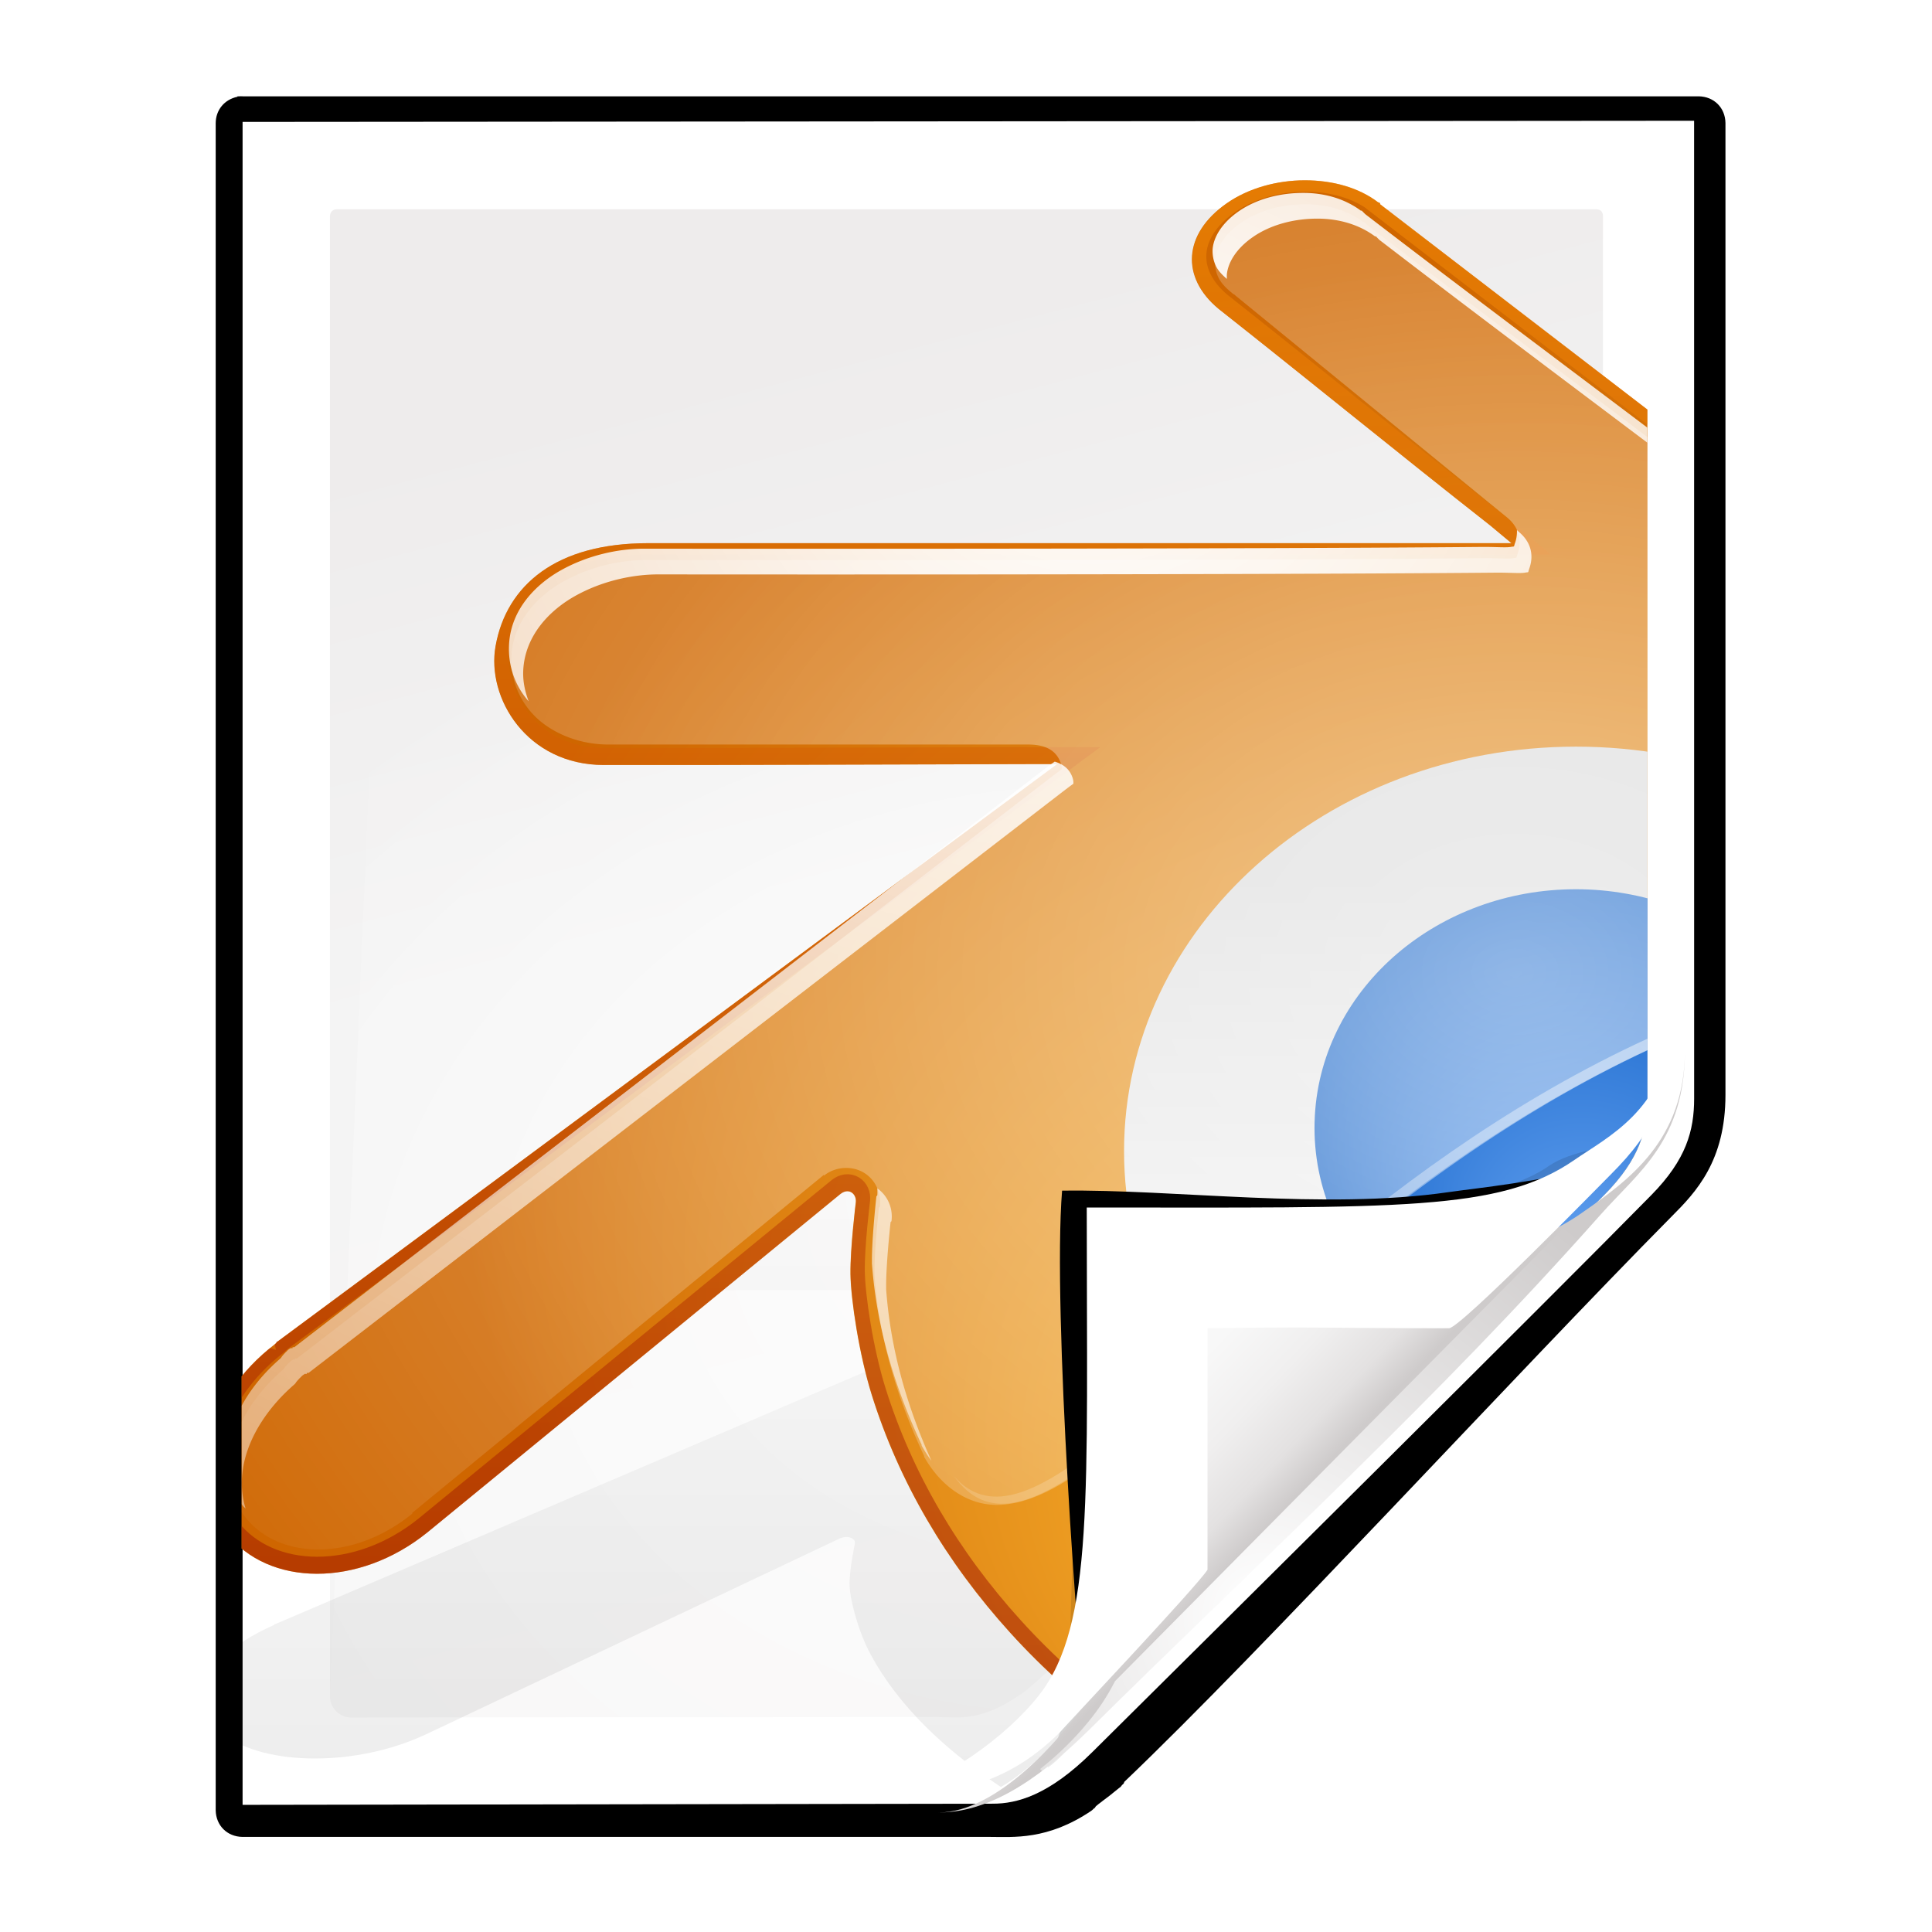 <?xml version="1.0" encoding="UTF-8" standalone="no"?>
<!-- Created with Inkscape (http://www.inkscape.org/) -->

<svg
   xmlns:dc="http://purl.org/dc/elements/1.1/"
   xmlns:cc="http://creativecommons.org/ns#"
   xmlns:rdf="http://www.w3.org/1999/02/22-rdf-syntax-ns#"
   xmlns:svg="http://www.w3.org/2000/svg"
   xmlns="http://www.w3.org/2000/svg"
   xmlns:xlink="http://www.w3.org/1999/xlink"
   xmlns:sodipodi="http://sodipodi.sourceforge.net/DTD/sodipodi-0.dtd"
   xmlns:inkscape="http://www.inkscape.org/namespaces/inkscape"
   width="128"
   height="128"
   id="svg2606"
   sodipodi:version="0.32"
   inkscape:version="0.48.0 r9654"
   version="1.0"
   sodipodi:docname="application-x-zerosize.svgz"
   inkscape:output_extension="org.inkscape.output.svgz.inkscape"
   inkscape:export-filename="/home/pinheiro/pics/oxygen-icons/scalable/mimetypes/small/16x16/application-x-blender.png"
   inkscape:export-xdpi="180"
   inkscape:export-ydpi="180">
  <defs
     id="defs2608">
    <linearGradient
       id="linearGradient6131">
      <stop
         id="stop6133"
         offset="0"
         style="stop-color:#fcfcfc;stop-opacity:1" />
      <stop
         style="stop-color:#f8f8f8;stop-opacity:1"
         offset="0.523"
         id="stop6135" />
      <stop
         id="stop6141"
         offset="0.775"
         style="stop-color:#f0efef;stop-opacity:1;" />
      <stop
         id="stop6139"
         offset="0.901"
         style="stop-color:#e3e1e1;stop-opacity:1;" />
      <stop
         id="stop6137"
         offset="1"
         style="stop-color:#cecbcb;stop-opacity:1" />
    </linearGradient>
    <linearGradient
       inkscape:collect="always"
       xlink:href="#linearGradient6131"
       id="linearGradient3893"
       gradientUnits="userSpaceOnUse"
       gradientTransform="matrix(1.012,0,0,1.012,-0.896,-0.987)"
       x1="86.738"
       y1="93.621"
       x2="95.46"
       y2="102.344" />
    <radialGradient
       inkscape:collect="always"
       xlink:href="#linearGradient3913-5"
       id="radialGradient3919-5"
       cx="90.75"
       cy="110.253"
       fx="90.75"
       fy="110.253"
       r="18.75"
       gradientTransform="matrix(1.307,0,0,1.307,-27.836,-33.818)"
       gradientUnits="userSpaceOnUse" />
    <linearGradient
       inkscape:collect="always"
       id="linearGradient3913-5">
      <stop
         style="stop-color:#ffffff;stop-opacity:1;"
         offset="0"
         id="stop3915-4" />
      <stop
         style="stop-color:#ffffff;stop-opacity:0;"
         offset="1"
         id="stop3917-7" />
    </linearGradient>
    <clipPath
       clipPathUnits="userSpaceOnUse"
       id="clipPath3889-6">
      <path
         sodipodi:nodetypes="cscscssc"
         inkscape:connector-curvature="0"
         id="path3891-5"
         d="m 112,82.503 c 0,4.465 -2.797,6.41 -5.28,8.094 -5.109,3.465 -14.939,3.325 -20.72,3.406 -0.081,5.781 0.166,15.505 -3.299,20.613 -1.684,2.482 -5.291,5.387 -8.201,5.387 2.318,0 4.743,-1.335 7.584,-4.085 9.142,-8.849 17.367,-16.135 25.673,-25.298 C 109.676,88.504 112,86.979 112,82.503 z"
         style="fill:url(#linearGradient3893);fill-opacity:1;stroke:none" />
    </clipPath>
    <filter
       color-interpolation-filters="sRGB"
       inkscape:collect="always"
       id="filter3909-6">
      <feGaussianBlur
         inkscape:collect="always"
         stdDeviation="0.43"
         id="feGaussianBlur3911-9" />
    </filter>
    <linearGradient
       inkscape:collect="always"
       xlink:href="#linearGradient3897-7"
       id="linearGradient3895-3"
       gradientUnits="userSpaceOnUse"
       gradientTransform="matrix(1.334,0,0,1.364,-37.239,-42.998)"
       x1="82.157"
       y1="90.382"
       x2="94.221"
       y2="102.184" />
    <linearGradient
       id="linearGradient3897-7">
      <stop
         style="stop-color:#fcfcfc;stop-opacity:1"
         offset="0"
         id="stop3899-4" />
      <stop
         id="stop3901-5"
         offset="0.523"
         style="stop-color:#f8f8f8;stop-opacity:1" />
      <stop
         style="stop-color:#f0efef;stop-opacity:1;"
         offset="0.723"
         id="stop3903-2" />
      <stop
         style="stop-color:#e3e1e1;stop-opacity:1;"
         offset="0.89"
         id="stop3905-5" />
      <stop
         style="stop-color:#cecbcb;stop-opacity:1"
         offset="1"
         id="stop3907-4" />
    </linearGradient>
    <clipPath
       clipPathUnits="userSpaceOnUse"
       id="clipPath6093-7">
      <path
         inkscape:connector-curvature="0"
         sodipodi:nodetypes="cccssccc"
         id="path6095-4"
         d="m 17,8 0.783,110 57.5,0 c 1.675,0 3.119,0.181 4.9,-1.6 8.798,-8.798 21.481,-23.383 28.74,-30.707 2.441,-2.463 2.801,-4.471 2.801,-6.724 L 110,8 z"
         style="fill:#ffffff;fill-opacity:1" />
    </clipPath>
    <radialGradient
       inkscape:collect="always"
       xlink:href="#linearGradient5982-7"
       id="radialGradient5988-0"
       cx="68.139"
       cy="89.42"
       fx="67.932"
       fy="72.691"
       r="47.5"
       gradientTransform="matrix(1.586,-0.079,0.065,1.295,-41.872,-14.425)"
       gradientUnits="userSpaceOnUse" />
    <linearGradient
       inkscape:collect="always"
       id="linearGradient5982-7">
      <stop
         style="stop-color:#ffffff;stop-opacity:1;"
         offset="0"
         id="stop5984-8" />
      <stop
         style="stop-color:#ffffff;stop-opacity:0;"
         offset="1"
         id="stop5986-6" />
    </linearGradient>
    <filter
       color-interpolation-filters="sRGB"
       inkscape:collect="always"
       id="filter6171-8"
       x="-0.479"
       width="1.957"
       y="-0.513"
       height="2.026">
      <feGaussianBlur
         inkscape:collect="always"
         stdDeviation="10.141"
         id="feGaussianBlur6173-8" />
    </filter>
    <linearGradient
       inkscape:collect="always"
       xlink:href="#linearGradient4518-3"
       id="linearGradient4524-4"
       x1="47.236"
       y1="22.15"
       x2="72"
       y2="116.401"
       gradientUnits="userSpaceOnUse"
       gradientTransform="matrix(0.942,0,0,0.941,3.516,3.146)" />
    <linearGradient
       id="linearGradient4518-3">
      <stop
         style="stop-color:#eeecec;stop-opacity:1"
         offset="0"
         id="stop4520-1" />
      <stop
         id="stop5969-4"
         offset="0.4"
         style="stop-color:#f4f4f4;stop-opacity:1" />
      <stop
         style="stop-color:#f6f5f5;stop-opacity:1"
         offset="1"
         id="stop4522-9" />
    </linearGradient>
    <filter
       inkscape:collect="always"
       id="filter4123">
      <feGaussianBlur
         inkscape:collect="always"
         stdDeviation="2.028"
         id="feGaussianBlur4125" />
    </filter>
    <filter
       inkscape:collect="always"
       id="filter3822">
      <feGaussianBlur
         inkscape:collect="always"
         stdDeviation="2.715"
         id="feGaussianBlur3824" />
    </filter>
    <filter
       inkscape:collect="always"
       id="filter3827"
       x="-0.085"
       width="1.169"
       y="-0.105"
       height="1.21">
      <feGaussianBlur
         inkscape:collect="always"
         stdDeviation="2.173"
         id="feGaussianBlur3829" />
    </filter>
    <radialGradient
       inkscape:collect="always"
       xlink:href="#linearGradient3564"
       id="radialGradient3163"
       gradientUnits="userSpaceOnUse"
       gradientTransform="matrix(4.994,0,0,3.844,75.283,-3.35)"
       cx="22.361"
       cy="12.911"
       fx="22.361"
       fy="12.911"
       r="20.279" />
    <filter
       id="filter4168"
       inkscape:collect="always"
       color-interpolation-filters="sRGB">
      <feGaussianBlur
         id="feGaussianBlur4170"
         stdDeviation="0.476"
         inkscape:collect="always" />
    </filter>
    <radialGradient
       r="20.279"
       fy="12.911"
       fx="22.361"
       cy="12.911"
       cx="22.361"
       gradientTransform="matrix(4.994,0,0,3.844,75.283,-3.35)"
       gradientUnits="userSpaceOnUse"
       id="radialGradient4199"
       xlink:href="#linearGradient3564"
       inkscape:collect="always" />
    <radialGradient
       r="20.279"
       fy="21.499"
       fx="31.967"
       cy="21.499"
       cx="31.967"
       gradientTransform="matrix(2.761,0,0,2.125,125.482,19.919)"
       gradientUnits="userSpaceOnUse"
       id="radialGradient4197"
       xlink:href="#linearGradient3564"
       inkscape:collect="always" />
    <linearGradient
       id="linearGradient3564"
       inkscape:collect="always">
      <stop
         id="stop3566"
         offset="0"
         style="stop-color:white;stop-opacity:1;" />
      <stop
         id="stop3568"
         offset="1"
         style="stop-color:white;stop-opacity:0;" />
    </linearGradient>
    <radialGradient
       r="20.279"
       fy="21.727"
       fx="27.739"
       cy="21.727"
       cx="27.739"
       gradientTransform="matrix(2.761,0,0,2.125,187.794,19.235)"
       gradientUnits="userSpaceOnUse"
       id="radialGradient4195"
       xlink:href="#linearGradient3564"
       inkscape:collect="always" />
    <linearGradient
       id="linearGradient3950">
      <stop
         id="stop3952"
         offset="0"
         style="stop-color:#67a4f2;stop-opacity:1;" />
      <stop
         id="stop3954"
         offset="1"
         style="stop-color:#1161c7;stop-opacity:1;" />
    </linearGradient>
    <radialGradient
       r="9.207"
       fy="76.969"
       fx="-59.847"
       cy="70.768"
       cx="-60.201"
       gradientTransform="matrix(1,0,0,0.912,264.222,6.309)"
       gradientUnits="userSpaceOnUse"
       id="radialGradient4193"
       xlink:href="#linearGradient3950"
       inkscape:collect="always" />
    <linearGradient
       id="linearGradient39155">
      <stop
         id="stop39157"
         offset="0"
         style="stop-color:white;stop-opacity:1;" />
      <stop
         id="stop39159"
         offset="1"
         style="stop-color:#dadada;stop-opacity:1;" />
    </linearGradient>
    <linearGradient
       y2="18.922"
       x2="34.653"
       y1="34.578"
       x1="34.653"
       gradientUnits="userSpaceOnUse"
       id="linearGradient4191"
       xlink:href="#linearGradient39155"
       inkscape:collect="always" />
    <filter
       id="filter4137"
       inkscape:collect="always"
       color-interpolation-filters="sRGB">
      <feGaussianBlur
         id="feGaussianBlur4139"
         stdDeviation="0.548"
         inkscape:collect="always" />
    </filter>
    <clipPath
       id="clipPath4127"
       clipPathUnits="userSpaceOnUse">
      <path
         sodipodi:nodetypes="ccsccccssscccccccsccccccccccccccccccccc"
         inkscape:connector-curvature="0"
         id="path4129"
         d="m 344.827,37.5 c -0.977,0.001 -1.982,0.274 -2.75,0.812 -0.783,0.547 -1.173,1.202 -1.219,1.844 -0.046,0.642 0.253,1.31 0.938,1.875 3.189,2.517 6.365,5.115 9.562,7.625 l 0.75,0.625 -0.969,0 -29.438,0 c -1.618,0 -2.86,0.364 -3.75,1 -0.89,0.636 -1.432,1.541 -1.625,2.625 -0.327,1.832 1.107,4.188 3.812,4.188 4.954,0.006 9.963,-0.021 14.938,-0.031 l 1.031,0 -0.844,0.625 -26.625,19.719 -0.031,0 c 0.014,-0.006 0.028,0.025 -0.062,0.094 -1.197,0.918 -2.011,2.13 -2.312,3.344 -0.301,1.213 -0.095,2.39 0.625,3.312 1.466,1.878 4.634,1.929 7.062,-0.031 l 14.531,-11.906 c 0.309,-0.263 0.598,-0.02 0.562,0.281 0,0 -0.201,1.619 -0.188,2.531 0.015,0.903 0.302,2.814 0.75,4.25 0.96,3.06 2.605,5.871 4.875,8.375 2.327,2.568 5.188,4.626 8.5,6.094 3.487,1.543 7.27,2.35 11.188,2.344 3.918,-0.008 7.703,-0.821 11.188,-2.375 3.311,-1.482 6.142,-3.549 8.469,-6.125 2.265,-2.514 3.915,-5.345 4.875,-8.406 0.485,-1.546 0.749,-3.138 0.875,-4.719 0.121,-1.554 0.095,-3.077 -0.125,-4.625 -0.429,-3.029 -1.48,-5.873 -3.094,-8.469 -1.48,-2.382 -3.391,-4.461 -5.656,-6.219 l -23.188,-17.812 0,-0.031 c -0.09,-0.075 -0.108,-0.084 -0.031,-0.031 l -0.031,0 C 346.735,37.756 345.808,37.499 344.827,37.5 z"
         style="fill:url(#radialGradient4131);fill-opacity:1;fill-rule:evenodd;stroke:none" />
    </clipPath>
    <linearGradient
       id="linearGradient4141"
       inkscape:collect="always">
      <stop
         id="stop4143"
         offset="0"
         style="stop-color:#910000;stop-opacity:1;" />
      <stop
         id="stop4145"
         offset="1"
         style="stop-color:#ff9506;stop-opacity:1" />
    </linearGradient>
    <linearGradient
       y2="37.704"
       x2="349.724"
       y1="90.922"
       x1="349.724"
       gradientUnits="userSpaceOnUse"
       id="linearGradient4189"
       xlink:href="#linearGradient4141"
       inkscape:collect="always" />
    <linearGradient
       id="linearGradient3942">
      <stop
         id="stop3944"
         offset="0"
         style="stop-color:#ffbf38;stop-opacity:1;" />
      <stop
         id="stop3946"
         offset="1"
         style="stop-color:#cf6600;stop-opacity:1;" />
    </linearGradient>
    <radialGradient
       r="37.097"
       fy="96.034"
       fx="186.982"
       cy="72.302"
       cx="189.034"
       gradientTransform="matrix(1.039,0,0,0.844,6.787,10.311)"
       gradientUnits="userSpaceOnUse"
       id="radialGradient4187"
       xlink:href="#linearGradient3942"
       inkscape:collect="always" />
    <filter
       height="1.31"
       y="-0.155"
       width="1.145"
       x="-0.073"
       id="filter4275"
       inkscape:collect="always"
       color-interpolation-filters="sRGB">
      <feGaussianBlur
         id="feGaussianBlur4277"
         stdDeviation="2.226"
         inkscape:collect="always" />
    </filter>
    <linearGradient
       id="linearGradient4071"
       inkscape:collect="always">
      <stop
         id="stop4073"
         offset="0"
         style="stop-color:#000000;stop-opacity:1;" />
      <stop
         id="stop4075"
         offset="1"
         style="stop-color:#000000;stop-opacity:0;" />
    </linearGradient>
    <linearGradient
       y2="67.529"
       x2="279.661"
       y1="122.827"
       x1="279.661"
       gradientTransform="translate(-62.5,2)"
       gradientUnits="userSpaceOnUse"
       id="linearGradient4185"
       xlink:href="#linearGradient4071"
       inkscape:collect="always" />
    <filter
       id="filter4084"
       inkscape:collect="always">
      <feGaussianBlur
         id="feGaussianBlur4086"
         stdDeviation="1.46"
         inkscape:collect="always" />
    </filter>
    <filter
       height="1.408"
       y="-0.204"
       width="1.329"
       x="-0.165"
       id="filter4087"
       inkscape:collect="always">
      <feGaussianBlur
         id="feGaussianBlur4089"
         stdDeviation="4.223"
         inkscape:collect="always" />
    </filter>
    <filter
       id="filter4123-2"
       inkscape:collect="always">
      <feGaussianBlur
         id="feGaussianBlur4125-6"
         stdDeviation="2.028"
         inkscape:collect="always" />
    </filter>
    <linearGradient
       id="linearGradient4518-3-0">
      <stop
         id="stop4520-1-6"
         offset="0"
         style="stop-color:#eeecec;stop-opacity:1" />
      <stop
         style="stop-color:#f4f4f4;stop-opacity:1"
         offset="0.4"
         id="stop5969-4-8" />
      <stop
         id="stop4522-9-9"
         offset="1"
         style="stop-color:#f6f5f5;stop-opacity:1" />
    </linearGradient>
    <linearGradient
       gradientTransform="matrix(1.014,0,0,1.013,-1.513,-1.307)"
       gradientUnits="userSpaceOnUse"
       y2="116.401"
       x2="72"
       y1="0"
       x1="72"
       id="linearGradient4524-4-2"
       xlink:href="#linearGradient4518-3-0"
       inkscape:collect="always" />
    <filter
       height="2.026"
       y="-0.513"
       width="1.957"
       x="-0.479"
       id="filter6171-8-4"
       inkscape:collect="always"
       color-interpolation-filters="sRGB">
      <feGaussianBlur
         id="feGaussianBlur6173-8-9"
         stdDeviation="10.141"
         inkscape:collect="always" />
    </filter>
    <linearGradient
       id="linearGradient5982-7-4"
       inkscape:collect="always">
      <stop
         id="stop5984-8-3"
         offset="0"
         style="stop-color:#ffffff;stop-opacity:1;" />
      <stop
         id="stop5986-6-1"
         offset="1"
         style="stop-color:#ffffff;stop-opacity:0;" />
    </linearGradient>
    <radialGradient
       gradientUnits="userSpaceOnUse"
       gradientTransform="matrix(1.707,-0.085,0.07,1.394,-50.362,-20.218)"
       r="47.5"
       fy="47.275"
       fx="63.793"
       cy="64.004"
       cx="64"
       id="radialGradient5988-0-8"
       xlink:href="#linearGradient5982-7-4"
       inkscape:collect="always" />
    <clipPath
       id="clipPath6093-7-6"
       clipPathUnits="userSpaceOnUse">
      <path
         style="fill:#ffffff;fill-opacity:1"
         d="m 17,8 0.783,110 57.5,0 c 1.675,0 3.119,0.181 4.9,-1.6 C 88.981,107.602 99.94,96.548 107.199,89.224 109.64,86.761 110,84.753 110,82.5 L 110,8 z"
         id="path6095-4-8"
         sodipodi:nodetypes="cccssccc"
         inkscape:connector-curvature="0" />
    </clipPath>
    <linearGradient
       id="linearGradient3897-7-4">
      <stop
         id="stop3899-4-4"
         offset="0"
         style="stop-color:#fcfcfc;stop-opacity:1" />
      <stop
         style="stop-color:#f8f8f8;stop-opacity:1"
         offset="0.523"
         id="stop3901-5-3" />
      <stop
         id="stop3903-2-0"
         offset="0.723"
         style="stop-color:#f0efef;stop-opacity:1;" />
      <stop
         id="stop3905-5-7"
         offset="0.89"
         style="stop-color:#e3e1e1;stop-opacity:1;" />
      <stop
         id="stop3907-4-8"
         offset="1"
         style="stop-color:#cecbcb;stop-opacity:1" />
    </linearGradient>
    <linearGradient
       y2="102.184"
       x2="94.221"
       y1="90.382"
       x1="82.157"
       gradientTransform="matrix(1.373,0,0,1.404,-41.379,-43.423)"
       gradientUnits="userSpaceOnUse"
       id="linearGradient3895-3-7"
       xlink:href="#linearGradient3897-7-4"
       inkscape:collect="always" />
    <filter
       id="filter3909-6-5"
       inkscape:collect="always"
       color-interpolation-filters="sRGB">
      <feGaussianBlur
         id="feGaussianBlur3911-9-4"
         stdDeviation="0.43"
         inkscape:collect="always" />
    </filter>
    <clipPath
       id="clipPath3889-6-5"
       clipPathUnits="userSpaceOnUse">
      <path
         style="fill:url(#linearGradient3893-6);fill-opacity:1;stroke:none"
         d="m 112,82.503 c 0,4.465 -2.797,6.41 -5.28,8.094 -5.109,3.465 -14.939,3.325 -20.72,3.406 -0.081,5.781 0.166,15.505 -3.299,20.613 -1.684,2.482 -5.291,5.387 -8.201,5.387 2.318,0 4.743,-1.335 7.584,-4.085 9.142,-8.849 17.367,-16.135 25.673,-25.298 C 109.676,88.504 112,86.979 112,82.503 z"
         id="path3891-5-2"
         inkscape:connector-curvature="0"
         sodipodi:nodetypes="cscscssc" />
    </clipPath>
    <linearGradient
       id="linearGradient3913-5-3"
       inkscape:collect="always">
      <stop
         id="stop3915-4-7"
         offset="0"
         style="stop-color:#ffffff;stop-opacity:1;" />
      <stop
         id="stop3917-7-4"
         offset="1"
         style="stop-color:#ffffff;stop-opacity:0;" />
    </linearGradient>
    <radialGradient
       gradientUnits="userSpaceOnUse"
       gradientTransform="matrix(1.307,0,0,1.307,-27.836,-33.818)"
       r="18.75"
       fy="110.253"
       fx="90.75"
       cy="110.253"
       cx="90.75"
       id="radialGradient3919-5-9"
       xlink:href="#linearGradient3913-5-3"
       inkscape:collect="always" />
    <linearGradient
       y2="102.344"
       x2="95.46"
       y1="93.621"
       x1="86.738"
       gradientTransform="matrix(1.012,0,0,1.012,-0.896,-0.987)"
       gradientUnits="userSpaceOnUse"
       id="linearGradient3893-6"
       xlink:href="#linearGradient6131-5"
       inkscape:collect="always" />
    <linearGradient
       id="linearGradient6131-5">
      <stop
         style="stop-color:#fcfcfc;stop-opacity:1"
         offset="0"
         id="stop6133-5" />
      <stop
         id="stop6135-4"
         offset="0.523"
         style="stop-color:#f8f8f8;stop-opacity:1" />
      <stop
         style="stop-color:#f0efef;stop-opacity:1;"
         offset="0.775"
         id="stop6141-7" />
      <stop
         style="stop-color:#e3e1e1;stop-opacity:1;"
         offset="0.901"
         id="stop6139-6" />
      <stop
         style="stop-color:#cecbcb;stop-opacity:1"
         offset="1"
         id="stop6137-5" />
    </linearGradient>
    <linearGradient
       inkscape:collect="always"
       xlink:href="#linearGradient3897-7-4"
       id="linearGradient3246"
       gradientUnits="userSpaceOnUse"
       gradientTransform="matrix(1.373,0,0,1.404,-432.933,2.142)"
       x1="82.157"
       y1="90.382"
       x2="94.221"
       y2="102.184" />
    <radialGradient
       inkscape:collect="always"
       xlink:href="#linearGradient5982-7-4"
       id="radialGradient3262"
       gradientUnits="userSpaceOnUse"
       gradientTransform="matrix(1.707,-0.085,0.07,1.394,-441.917,25.347)"
       cx="64"
       cy="64.004"
       fx="63.793"
       fy="47.275"
       r="47.5" />
    <linearGradient
       inkscape:collect="always"
       xlink:href="#linearGradient4518-3-0"
       id="linearGradient3265"
       gradientUnits="userSpaceOnUse"
       gradientTransform="matrix(1.014,0,0,1.013,-393.068,44.258)"
       x1="72"
       y1="0"
       x2="72"
       y2="116.401" />
    <linearGradient
       inkscape:collect="always"
       xlink:href="#linearGradient4071"
       id="linearGradient3270"
       gradientUnits="userSpaceOnUse"
       gradientTransform="translate(-62.5,2)"
       x1="279.661"
       y1="122.827"
       x2="279.661"
       y2="67.529" />
    <radialGradient
       inkscape:collect="always"
       xlink:href="#linearGradient3942"
       id="radialGradient3272"
       gradientUnits="userSpaceOnUse"
       gradientTransform="matrix(1.039,0,0,0.844,6.787,10.311)"
       cx="189.034"
       cy="72.302"
       fx="186.982"
       fy="96.034"
       r="37.097" />
    <linearGradient
       inkscape:collect="always"
       xlink:href="#linearGradient4141"
       id="linearGradient3274"
       gradientUnits="userSpaceOnUse"
       x1="349.724"
       y1="90.922"
       x2="349.724"
       y2="37.704" />
    <linearGradient
       inkscape:collect="always"
       xlink:href="#linearGradient39155"
       id="linearGradient3276"
       gradientUnits="userSpaceOnUse"
       x1="34.653"
       y1="34.578"
       x2="34.653"
       y2="18.922" />
    <radialGradient
       inkscape:collect="always"
       xlink:href="#linearGradient3950"
       id="radialGradient3278"
       gradientUnits="userSpaceOnUse"
       gradientTransform="matrix(1,0,0,0.912,264.222,6.309)"
       cx="-60.201"
       cy="70.768"
       fx="-59.847"
       fy="76.969"
       r="9.207" />
    <radialGradient
       inkscape:collect="always"
       xlink:href="#linearGradient3564"
       id="radialGradient3280"
       gradientUnits="userSpaceOnUse"
       gradientTransform="matrix(2.761,0,0,2.125,187.794,19.235)"
       cx="27.739"
       cy="21.727"
       fx="27.739"
       fy="21.727"
       r="20.279" />
    <radialGradient
       inkscape:collect="always"
       xlink:href="#linearGradient3564"
       id="radialGradient3282"
       gradientUnits="userSpaceOnUse"
       gradientTransform="matrix(2.761,0,0,2.125,125.482,19.919)"
       cx="31.967"
       cy="21.499"
       fx="31.967"
       fy="21.499"
       r="20.279" />
    <radialGradient
       inkscape:collect="always"
       xlink:href="#linearGradient3564"
       id="radialGradient3284"
       gradientUnits="userSpaceOnUse"
       gradientTransform="matrix(4.994,0,0,3.844,75.283,-3.35)"
       cx="22.361"
       cy="12.911"
       fx="22.361"
       fy="12.911"
       r="20.279" />
    <clipPath
       clipPathUnits="userSpaceOnUse"
       id="clipPath3288">
      <path
         inkscape:connector-curvature="0"
         sodipodi:nodetypes="cccssccc"
         id="path3290"
         d="m 157.022,35.435 0,59.262 24.825,-0.041 c 0.839,0 1.959,-0.285 3.504,-1.818 4.44,-4.407 16.055,-15.92 19.688,-19.619 1.222,-1.244 1.502,-2.258 1.502,-3.396 l -0.002,-34.429 z"
         style="fill:#ffffff;fill-opacity:1" />
    </clipPath>
  </defs>
  <sodipodi:namedview
     id="base"
     pagecolor="#ffffff"
     bordercolor="#666666"
     borderopacity="1.0"
     inkscape:pageopacity="0.0"
     inkscape:pageshadow="2"
     inkscape:zoom="1.4142136"
     inkscape:cx="-87.871407"
     inkscape:cy="53.168704"
     inkscape:document-units="px"
     inkscape:current-layer="layer1"
     width="128px"
     height="128px"
     showgrid="true"
     inkscape:grid-points="true"
     showguides="true"
     inkscape:guide-bbox="true"
     inkscape:window-width="1224"
     inkscape:window-height="757"
     inkscape:window-x="201"
     inkscape:window-y="270"
     inkscape:snap-global="true"
     inkscape:window-maximized="0"
     inkscape:snap-page="true">
    <inkscape:grid
       id="GridFromPre046Settings"
       type="xygrid"
       originx="0px"
       originy="0px"
       spacingx="8px"
       spacingy="8px"
       color="#0000ff"
       empcolor="#0000ff"
       opacity="0.2"
       empopacity="0.4"
       empspacing="2"
       visible="true"
       enabled="true"
       snapvisiblegridlinesonly="true" />
    <sodipodi:guide
       orientation="1,0"
       position="-68,29.326"
       id="guide4564" />
    <sodipodi:guide
       orientation="1,0"
       position="-121.622,135.057"
       id="guide3859" />
    <sodipodi:guide
       orientation="0,1"
       position="38.582,-74.688"
       id="guide4360" />
  </sodipodi:namedview>
  <g
     inkscape:label="Livello 1"
     inkscape:groupmode="layer"
     id="layer1">
    <rect
       style="fill:#000000;fill-opacity:0.004;stroke:none;opacity:0.01"
       id="rect3854"
       width="128"
       height="128"
       x="0"
       y="0" />
    <path
       style="opacity:0.456;fill:#000000;fill-opacity:1;filter:url(#filter4123)"
       d="m 13.333,5.336 0,118.33 49.855,-0.067 c 2.116,-0.003 4.529,-1.772 7,-4.25 0.712,-0.714 1.441,-1.394 2.156,-2.094 0.416,-0.406 0.832,-0.814 1.25,-1.219 7.774,-7.41 26.983,-25.123 34.219,-33.1 0.421,-0.421 0.812,-0.811 1.156,-1.188 1.464,-1.498 2.762,-2.838 2.994,-5.862 L 112,75.156 111.997,5.336 z"
       id="path5990"
       inkscape:connector-curvature="0"
       sodipodi:nodetypes="ccsssccccccc"
       transform="matrix(0.942,0,0,0.941,3.516,3.146)" />
    <path
       transform="matrix(0.942,0,0,0.941,3.516,3.146)"
       style="fill:#000000;fill-opacity:1;filter:url(#filter3822)"
       d="m 12.969,3.438 c -1.48e-4,0.01 -1.48e-4,0.021 0,0.031 -0.921,0.195 -1.534,0.933 -1.531,1.875 l 0,118.737 c -1.48e-4,0.01 -1.48e-4,0.021 0,0.031 0.019,1.072 0.803,1.856 1.875,1.875 0.01,1.5e-4 0.021,1.5e-4 0.031,0 l 52.529,0 c 1.658,0 4.07,0.247 7.156,-1.844 0.096,-0.069 0.181,-0.154 0.25,-0.25 -0.056,0.05 -0.118,0.229 0.062,-0.062 0.055,-0.047 0.107,-0.09 0.188,-0.156 0.22,-0.18 0.517,-0.386 0.781,-0.594 0.264,-0.208 0.493,-0.395 0.656,-0.531 0.041,-0.034 0.078,-0.049 0.125,-0.094 0.024,-0.022 0.045,-0.069 0.094,-0.125 0.024,-0.028 0.075,-0.046 0.125,-0.125 0.012,-0.018 0.013,-0.057 0.031,-0.094 9.793,-9.351 27.457,-28.634 38.5,-39.812 1.711,-1.711 3.781,-3.906 3.781,-8.562 l 0,-68.394 c 1.5e-4,-0.01 1.5e-4,-0.021 0,-0.031 -0.019,-1.072 -0.803,-1.856 -1.875,-1.875 -0.01,-1.484e-4 -0.021,-1.484e-4 -0.031,0 l -102.279,0 c -0.033,-0.003 -0.061,0.001 -0.094,0 -0.088,-0.004 -0.162,-0.008 -0.25,0 -0.042,-0.002 -0.083,-0.002 -0.125,0 z"
       id="path3314"
       inkscape:connector-curvature="0"
       sodipodi:nodetypes="cccccccsccccscsccccsccccccccc" />
    <path
       style="fill:#ffffff;fill-opacity:1"
       d="m 16.072,8.077 0,111.499 49.708,-0.077 c 1.578,0 3.686,-0.537 6.592,-3.421 8.353,-8.292 30.207,-29.952 37.043,-36.912 2.298,-2.34 2.826,-4.249 2.826,-6.39 L 112.238,8 z"
       id="path34"
       sodipodi:nodetypes="cccssccc"
       inkscape:connector-curvature="0" />
    <path
       style="fill:url(#linearGradient4524-4);fill-opacity:1"
       d="m 22.331,13.865 c -0.32,0 -0.471,0.221 -0.471,0.471 l 0,98.041 c 0,0.773 0.64,1.413 1.413,1.412 l 38.775,-0.029 c 0.05,-4e-5 0.763,0.022 1.413,0.029 1.674,-0.038 2.949,-0.71 4.102,-1.5 0.991,-0.274 27.991,-26.656 36.581,-35.308 1.283,-1.292 2.058,-3.717 2.058,-4.609 l 0,-58.037 c 0,-0.304 -0.154,-0.471 -0.471,-0.471 z"
       id="path3967"
       inkscape:connector-curvature="0"
       sodipodi:nodetypes="ccsssccscccc" />
    <path
       sodipodi:nodetypes="ccssscccccc"
       inkscape:connector-curvature="0"
       id="path5980"
       d="m 26.331,17.865 c -0.32,0 -0.471,0.221 -0.471,0.471 l -4,94.041 c -0.033,0.773 0.64,1.408 1.413,1.412 l 43.527,0.264 c 0.05,3e-4 3.083,-0.007 3.733,4e-5 6.16,-4.24 28.876,-26.117 37.3,-34.593 0.619,-0.694 0.431,-0.348 1.369,-1.513 l 0,-63.612 c 0,-0.304 -0.154,-0.471 -0.471,-0.471 z"
       style="opacity:0.847;fill:url(#radialGradient5988-0);fill-opacity:1" />
    <path
       style="fill:#000000"
       d=""
       id="path2197" />
    <g
       id="g4174"
       transform="matrix(1.881,0,0,1.881,-279.356,-58.592)"
       clip-path="url(#clipPath3288)">
      <path
         sodipodi:nodetypes="ccsccccssscccccccsccccccccccccccccccccc"
         inkscape:connector-curvature="0"
         id="path4065"
         d="m 194.473,64.669 c -0.979,7.53e-4 -1.987,0.159 -2.756,0.47 -0.785,0.317 -1.176,0.696 -1.221,1.068 -0.046,0.372 0.253,0.759 0.94,1.086 3.196,1.457 6.379,2.962 9.583,4.415 l 0.752,0.362 -0.971,0 -29.502,0 c -1.622,0 -2.866,0.211 -3.758,0.579 -0.892,0.368 -1.435,0.892 -1.629,1.52 -0.328,1.061 1.109,2.425 3.821,2.425 4.965,0.004 9.985,-0.012 14.97,-0.018 l 1.034,0 -0.846,0.362 -26.683,11.417 -0.031,0 c 0.014,-0.003 0.028,0.015 -0.063,0.054 -1.2,0.532 -2.016,1.234 -2.318,1.936 -0.302,0.702 -0.095,1.384 0.626,1.918 1.469,1.087 4.644,1.117 7.078,-0.018 l 14.563,-6.894 c 0.31,-0.152 0.6,-0.011 0.564,0.163 0,0 -0.202,0.937 -0.188,1.466 0.015,0.523 0.302,1.629 0.752,2.461 0.962,1.772 2.611,3.399 4.886,4.849 2.332,1.487 5.199,2.679 8.519,3.528 3.494,0.893 7.285,1.361 11.212,1.357 3.927,-0.005 7.72,-0.475 11.212,-1.375 3.318,-0.858 6.156,-2.055 8.487,-3.546 2.27,-1.456 3.924,-3.095 4.886,-4.867 0.486,-0.895 0.75,-1.817 0.877,-2.732 0.122,-0.9 0.096,-1.781 -0.125,-2.678 -0.43,-1.754 -1.483,-3.4 -3.101,-4.903 -1.483,-1.379 -3.398,-2.583 -5.669,-3.601 l -23.238,-10.313 0,-0.018 c -0.091,-0.043 -0.108,-0.049 -0.031,-0.018 l -0.031,0 c -0.687,-0.304 -1.616,-0.453 -2.599,-0.452 z"
         style="opacity:0.402;fill:url(#linearGradient3270);fill-opacity:1;fill-rule:evenodd;stroke:none;filter:url(#filter4275)" />
      <path
         inkscape:connector-curvature="0"
         style="fill:#f082b0;fill-rule:evenodd"
         id="polygon2501"
         d="m 222.596,75.484 0,0 z" />
      <path
         style="fill:url(#radialGradient3272);fill-opacity:1;fill-rule:evenodd;stroke:none"
         d="m 194.469,37.5 c -0.977,0.001 -1.982,0.274 -2.75,0.812 -0.783,0.547 -1.173,1.202 -1.219,1.844 -0.046,0.642 0.253,1.31 0.938,1.875 3.189,2.517 6.365,5.115 9.562,7.625 l 0.75,0.625 -0.969,0 -29.438,0 c -1.618,0 -2.86,0.364 -3.75,1 -0.89,0.636 -1.432,1.541 -1.625,2.625 -0.327,1.832 1.107,4.188 3.812,4.188 4.954,0.006 9.963,-0.021 14.938,-0.031 l 1.031,0 -0.844,0.625 -26.625,19.719 -0.031,0 c 0.014,-0.006 0.028,0.025 -0.062,0.094 -1.197,0.918 -2.011,2.13 -2.312,3.344 -0.301,1.213 -0.095,2.39 0.625,3.312 1.466,1.878 4.634,1.929 7.062,-0.031 L 178.094,73.219 c 0.309,-0.263 0.598,-0.02 0.562,0.281 0,0 -0.201,1.619 -0.188,2.531 0.015,0.903 0.302,2.814 0.75,4.25 0.96,3.06 2.605,5.871 4.875,8.375 2.327,2.568 5.188,4.626 8.5,6.094 3.487,1.543 7.27,2.35 11.188,2.344 3.918,-0.008 7.703,-0.821 11.188,-2.375 3.311,-1.482 6.142,-3.549 8.469,-6.125 2.265,-2.514 3.915,-5.345 4.875,-8.406 0.485,-1.546 0.749,-3.138 0.875,-4.719 0.121,-1.554 0.095,-3.077 -0.125,-4.625 -0.429,-3.029 -1.48,-5.873 -3.094,-8.469 -1.48,-2.382 -3.391,-4.461 -5.656,-6.219 l -23.188,-17.812 0,-0.031 c -0.09,-0.075 -0.108,-0.084 -0.031,-0.031 l -0.031,0 C 196.377,37.756 195.45,37.499 194.469,37.5 z"
         id="path3914"
         inkscape:connector-curvature="0"
         sodipodi:nodetypes="ccsccccssscccccccsccccccccccccccccccccc" />
      <path
         transform="translate(-150.351,0)"
         clip-path="url(#clipPath4127)"
         style="opacity:0.682;fill:none;stroke:url(#linearGradient3274);stroke-opacity:1;filter:url(#filter4137)"
         d="m 344.827,37.4 c -0.977,0.001 -1.982,0.274 -2.75,0.812 -0.783,0.547 -1.173,1.202 -1.219,1.844 -0.046,0.642 0.253,1.31 0.938,1.875 3.189,2.517 6.365,5.115 9.562,7.625 l 0.75,0.625 -0.969,0 -29.438,0 c -1.618,0 -2.86,0.364 -3.75,1 -0.89,0.636 -1.432,1.541 -1.625,2.625 -0.327,1.832 1.107,4.188 3.812,4.188 4.954,0.006 9.963,-0.021 14.938,-0.031 l 1.031,0 -0.844,0.625 -26.625,19.719 -0.031,0 c 0.014,-0.006 0.028,0.025 -0.062,0.094 -1.197,0.918 -2.011,2.13 -2.312,3.344 -0.301,1.213 -0.095,2.39 0.625,3.312 1.466,1.878 4.634,1.929 7.062,-0.031 l 14.531,-11.906 c 0.309,-0.263 0.598,-0.02 0.562,0.281 0,0 -0.201,1.619 -0.188,2.531 0.015,0.903 0.302,2.814 0.75,4.25 0.96,3.06 2.605,5.871 4.875,8.375 2.327,2.568 5.188,4.626 8.5,6.094 3.487,1.543 7.27,2.35 11.188,2.344 3.918,-0.008 7.703,-0.821 11.188,-2.375 3.311,-1.482 6.142,-3.549 8.469,-6.125 2.265,-2.514 3.915,-5.345 4.875,-8.406 0.485,-1.546 0.749,-3.138 0.875,-4.719 0.121,-1.554 0.095,-3.077 -0.125,-4.625 -0.429,-3.029 -1.48,-5.873 -3.094,-8.469 -1.48,-2.382 -3.391,-4.461 -5.656,-6.219 l -23.188,-17.812 0,-0.031 c -0.09,-0.075 -0.108,-0.084 -0.031,-0.031 l -0.031,0 C 346.735,37.656 345.808,37.399 344.827,37.4 z"
         id="path4095"
         inkscape:connector-curvature="0"
         sodipodi:nodetypes="ccsccccssscccccccsccccccccccccccccccccc" />
      <path
         transform="matrix(1.377,0,0,1.407,161.081,35.463)"
         d="m 42.75,25.75 c 0,5.592 -5.177,10.125 -11.562,10.125 -6.386,0 -11.562,-4.533 -11.562,-10.125 0,-5.592 5.177,-10.125 11.562,-10.125 6.386,0 11.562,4.533 11.562,10.125 z"
         sodipodi:ry="10.125"
         sodipodi:rx="11.5625"
         sodipodi:cy="25.75"
         sodipodi:cx="31.1875"
         id="path39153"
         style="fill:url(#linearGradient3276);fill-opacity:1;fill-rule:nonzero;stroke:none;stroke-width:1;marker:none;visibility:visible;display:inline;overflow:visible;enable-background:accumulate"
         sodipodi:type="arc" />
      <path
         inkscape:connector-curvature="0"
         d="m 194.826,70.448 c 0.125,-2.282 1.239,-4.296 2.914,-5.721 1.649,-1.402 3.862,-2.257 6.281,-2.257 2.417,0 4.63,0.856 6.279,2.257 1.677,1.426 2.79,3.438 2.916,5.72 0.129,2.348 -0.809,4.528 -2.454,6.143 -1.677,1.645 -4.068,2.678 -6.741,2.678 -2.674,0 -5.065,-1.033 -6.742,-2.678 -1.647,-1.615 -2.582,-3.795 -2.453,-6.142 z"
         id="path2478"
         style="fill:url(#radialGradient3278);fill-opacity:1;fill-rule:evenodd;stroke:none" />
      <path
         transform="translate(-62.5,0)"
         d="m 257,38.344 c -0.821,0.001 -1.645,0.211 -2.281,0.656 -0.592,0.414 -0.87,0.908 -0.906,1.312 -0.007,0.074 -0.012,0.318 0.094,0.562 0.106,0.244 0.286,0.417 0.5,0.594 0.064,0.053 0.054,0.041 0.094,0.062 a 0.707,0.707 0 0 0 0.031,0.031 c 0.168,0.137 9.562,7.812 9.562,7.812 0.405,0.33 0.547,0.794 0.375,1.281 -0.066,0.185 -4.2e-4,0.126 -0.156,0.156 -0.156,0.03 -0.524,-0.001 -0.969,0 -9.434,0.086 -29.562,0.062 -29.562,0.062 -0.926,6.38e-4 -1.982,0.238 -2.906,0.75 -0.924,0.512 -1.77,1.401 -1.844,2.594 -0.068,1.093 0.491,1.974 1.188,2.469 0.697,0.495 1.513,0.688 2.219,0.688 l 14.781,0 c 0.598,-7.26e-4 0.997,0.191 1.156,0.656 0.045,0.132 0.029,0.198 0.031,0.219 -0.015,0.007 -0.175,0.124 -0.5,0.375 L 221.469,79 l -0.062,0 c -0.003,0.001 0.003,0.03 0,0.031 -0.024,0.01 -0.062,-1.6e-5 -0.062,0 -4e-5,1.9e-5 -0.047,0.028 -0.094,0.062 -0.024,0.018 -0.038,0.041 -0.062,0.062 -0.024,0.021 -0.034,0.032 -0.062,0.062 -0.028,0.031 -0.084,0.086 -0.125,0.156 -0.006,0.011 -0.025,0.019 -0.031,0.031 -0.892,0.771 -1.52,1.724 -1.75,2.656 -0.24,0.974 -0.079,1.87 0.438,2.531 1.151,1.474 3.747,1.593 5.875,-0.125 a 0.707,0.707 0 0 0 0,-0.031 l 14.5,-11.906 0,0.031 c 0.378,-0.309 0.945,-0.364 1.375,-0.125 0.417,0.232 0.66,0.712 0.594,1.219 a 0.707,0.707 0 0 0 -0.031,0.031 c 0,0 -0.168,1.521 -0.156,2.312 a 0.707,0.707 0 0 0 0,0.062 c 0.166,2.278 0.818,4.395 1.75,6.375 a 0.707,0.707 0 0 0 0,0.031 c 0.629,1.102 1.609,1.731 2.656,1.688 1.047,-0.043 2.068,-0.607 3.188,-1.406 2.239,-1.598 4.944,-4.319 8.375,-7.188 6.862,-5.736 16.459,-11.973 29.969,-10.625 a 0.707,0.707 0 0 0 0.688,-1.062 c -1.471,-2.582 -3.562,-4.946 -6.125,-7.031 -7.535,-6.131 -15.434,-11.844 -23.125,-17.75 -0.006,-0.006 -0.017,-0.017 -0.031,-0.031 -0.004,-0.004 -0.028,-0.027 -0.031,-0.031 A 0.707,0.707 0 0 0 259.094,39 c -0.009,-0.008 -0.012,-0.017 -0.031,-0.031 -0.007,-0.006 -0.024,0.005 -0.031,0 -0.522,-0.39 -1.226,-0.626 -2.031,-0.625 z"
         id="path4087"
         style="opacity:0.502;fill:url(#radialGradient3280);fill-opacity:1;fill-rule:evenodd;stroke:none"
         inkscape:original="M 257 39.0625 C 256.32137 39.063428 255.58874 39.268673 255.125 39.59375 C 254.6553 39.92171 254.54525 40.220341 254.53125 40.375 C 254.51725 40.52966 254.50365 40.657115 254.84375 40.9375 C 254.87555 40.96387 254.93869 40.97162 254.96875 41 C 255.17704 41.169346 264.53125 48.8125 264.53125 48.8125 C 265.15759 49.322227 265.39428 50.144931 265.125 50.90625 C 264.85575 51.66758 264.15128 51.528648 263.34375 51.53125 C 253.89959 51.61697 233.78125 51.59375 233.78125 51.59375 C 232.18385 51.59485 229.86112 52.458154 229.75 54.25 C 229.64345 55.968054 231.31618 56.65625 232.4375 56.65625 L 247.21875 56.65625 C 248.03737 56.655256 248.76706 57.037704 249.03125 57.8125 C 249.29544 58.587307 248.99242 58.688186 248.34375 59.1875 L 221.75 79.65625 C 221.748 79.65865 221.6899 79.65385 221.6875 79.65625 C 221.58016 79.73804 221.61775 79.74809 221.65625 79.71875 C 220.72816 80.430511 220.11152 81.38737 219.90625 82.21875 C 219.70099 83.05014 219.82636 83.65321 220.21875 84.15625 C 221.02139 85.18447 223.20189 85.43348 225.09375 83.90625 L 239.59375 72 C 240.20047 71.504254 241.0655 71.43126 241.75 71.8125 C 242.43448 72.193736 242.78954 72.973167 242.6875 73.75 C 242.6875 73.75 242.52127 75.346075 242.53125 76 C 242.69045 78.182055 243.28665 80.210053 244.1875 82.125 C 248.58491 89.82624 260.2945 61.472407 287.8125 64.21875 C 286.3913 61.725231 284.38103 59.445465 281.875 57.40625 C 274.33799 51.273197 266.41103 45.526202 258.6875 39.59375 C 258.6755 39.58555 258.6368 39.53972 258.625 39.53125 C 258.27208 39.26106 257.67735 39.061561 257 39.0625 z "
         inkscape:radius="0.70710677"
         sodipodi:type="inkscape:offset" />
      <path
         style="opacity:0.52;fill:url(#radialGradient3282);fill-opacity:1;fill-rule:evenodd;stroke:none"
         d="m 224.719,63.652 c 0.195,0.305 0.385,0.626 0.562,0.938 -26.658,-2.661 -38.447,23.902 -43.156,18.562 4.573,6.353 16.336,-20.949 43.375,-18.25 -0.239,-0.42 -0.51,-0.843 -0.781,-1.25 z"
         id="path3931"
         inkscape:connector-curvature="0"
         sodipodi:nodetypes="ccccc" />
      <path
         inkscape:connector-curvature="0"
         id="path4149"
         d="m 194.414,37.944 c -0.821,0.001 -1.645,0.211 -2.281,0.656 -0.592,0.414 -0.87,0.908 -0.906,1.312 -0.007,0.074 -0.012,0.318 0.094,0.562 0.089,0.206 0.236,0.351 0.406,0.5 -0.003,-0.062 -0.002,-0.13 0,-0.156 0.037,-0.405 0.314,-0.899 0.906,-1.312 0.636,-0.446 1.461,-0.655 2.281,-0.656 0.805,-0.001 1.509,0.235 2.031,0.625 0.007,0.005 0.024,-0.006 0.031,0 0.019,0.015 0.023,0.023 0.031,0.031 a 0.707,0.707 0 0 1 0.031,0.031 c 0.003,0.004 0.027,0.027 0.031,0.031 0.014,0.015 0.025,0.025 0.031,0.031 7.691,5.906 15.59,11.619 23.125,17.75 2.325,1.892 4.249,4.007 5.688,6.312 a 0.707,0.707 0 0 0 -0.062,-0.188 c -1.471,-2.582 -3.562,-4.946 -6.125,-7.031 -7.535,-6.131 -15.434,-11.844 -23.125,-17.75 -0.006,-0.006 -0.017,-0.017 -0.031,-0.031 -0.004,-0.004 -0.028,-0.027 -0.031,-0.031 A 0.707,0.707 0 0 0 196.508,38.6 c -0.009,-0.008 -0.012,-0.017 -0.031,-0.031 -0.007,-0.006 -0.024,0.005 -0.031,0 -0.522,-0.39 -1.226,-0.626 -2.031,-0.625 z m 7.531,11.875 c 0.003,0.139 -0.011,0.291 -0.062,0.438 -0.066,0.185 -4.2e-4,0.126 -0.156,0.156 -0.156,0.03 -0.524,-0.001 -0.969,0 -9.434,0.086 -29.562,0.062 -29.562,0.062 -0.926,6.38e-4 -1.982,0.238 -2.906,0.75 -0.924,0.512 -1.77,1.401 -1.844,2.594 -0.051,0.82 0.24,1.524 0.688,2.031 -0.128,-0.345 -0.213,-0.709 -0.188,-1.125 0.074,-1.193 0.92,-2.082 1.844,-2.594 0.924,-0.512 1.98,-0.749 2.906,-0.75 0,0 20.129,0.023 29.562,-0.062 0.445,-0.001 0.813,0.03 0.969,0 0.156,-0.03 0.091,0.029 0.156,-0.156 0.172,-0.488 0.03,-0.952 -0.375,-1.281 0,0 -0.062,-0.062 -0.062,-0.062 z M 185.664,57.975 c -0.075,0.054 -0.122,0.08 -0.344,0.25 l -26.438,20.375 -0.062,0 c -0.003,0.001 0.003,0.03 0,0.031 -0.024,0.01 -0.062,-1.6e-5 -0.062,0 -4e-5,1.9e-5 -0.047,0.028 -0.094,0.062 -0.024,0.018 -0.038,0.041 -0.062,0.062 -0.024,0.021 -0.034,0.032 -0.062,0.062 -0.028,0.031 -0.084,0.086 -0.125,0.156 -0.006,0.011 -0.025,0.019 -0.031,0.031 -0.892,0.771 -1.52,1.724 -1.75,2.656 -0.24,0.974 -0.079,1.87 0.438,2.531 0.027,0.035 0.065,0.061 0.094,0.094 -0.161,-0.516 -0.184,-1.099 -0.031,-1.719 0.23,-0.932 0.858,-1.886 1.75,-2.656 0.006,-0.012 0.025,-0.021 0.031,-0.031 0.041,-0.07 0.097,-0.125 0.125,-0.156 0.028,-0.031 0.038,-0.041 0.062,-0.062 0.024,-0.021 0.038,-0.044 0.062,-0.062 0.047,-0.035 0.094,-0.062 0.094,-0.062 3e-5,-1.6e-5 0.038,0.01 0.062,0 0.003,-0.001 -0.003,-0.03 0,-0.031 l 0.062,0 26.438,-20.375 c 0.325,-0.251 0.485,-0.368 0.5,-0.375 -0.002,-0.021 0.014,-0.087 -0.031,-0.219 -0.104,-0.305 -0.326,-0.47 -0.625,-0.562 z m -6.25,15.031 c 0.005,0.082 0.011,0.166 0,0.25 a 0.707,0.707 0 0 0 -0.031,0.031 c 0,0 -0.168,1.521 -0.156,2.312 a 0.707,0.707 0 0 0 0,0.062 c 0.166,2.278 0.818,4.395 1.75,6.375 a 0.707,0.707 0 0 0 0,0.031 c 0.106,0.186 0.219,0.373 0.344,0.531 -0.848,-1.883 -1.437,-3.882 -1.594,-6.031 a 0.707,0.707 0 0 1 0,-0.062 c -0.012,-0.791 0.156,-2.312 0.156,-2.312 a 0.707,0.707 0 0 1 0.031,-0.031 c 0.061,-0.466 -0.142,-0.907 -0.5,-1.156 z"
         style="fill:url(#radialGradient3284);fill-opacity:1;fill-rule:evenodd;stroke:none;filter:url(#filter4168)" />
    </g>
    <path
       clip-path="url(#clipPath6093-7)"
       style="opacity:0.347;fill:#000000;fill-opacity:1;stroke:none;filter:url(#filter6171-8)"
       d="m 116.124,78.972 c 0,4.465 -6.198,3.507 -8.68,5.19 -5.109,3.465 -20.175,2.225 -25.956,2.306 -0.081,5.781 -0.937,19.675 -0.937,25.825 0,2.978 -3.44,11.209 -6.351,11.209 -2.091,1.534 3.488,8.211 6.735,5.32 9.502,-8.461 35.132,-30.023 43.351,-39.263 2.04,-2.294 -3.181,-13.376 -8.162,-10.588 z"
       id="path6153"
       inkscape:connector-curvature="0"
       sodipodi:nodetypes="cscscssc"
       transform="matrix(1.181,0,0,1.209,-24.264,-24.511)" />
    <path
       sodipodi:nodetypes="cscscssc"
       inkscape:connector-curvature="0"
       id="path6081"
       d="m 113.9,82.503 c 0,4.465 -10.44,5.304 -13.43,5.728 -6.395,0.906 -14.119,-0.157 -19.9,-0.076 -0.505,6.068 0.867,24.054 1.224,26.576 0.418,2.95 -3.884,8.072 -6.794,8.072 -2.091,1.534 3.488,11.211 6.735,8.32 C 91.237,122.662 127.734,100.922 135.953,91.681 137.993,89.387 118.881,79.715 113.9,82.503 z"
       style="fill:#000000;fill-opacity:1;stroke:none;filter:url(#filter3827)"
       clip-path="url(#clipPath6093-7)"
       transform="matrix(1.286,0,0,1.316,-33.247,-37.128)" />
    <path
       style="fill:url(#linearGradient3895-3);fill-opacity:1;stroke:none"
       d="m 111.633,69.538 c 0,6.019 -3.689,8.64 -6.962,10.909 -6.736,4.671 -20.602,3.682 -28.225,3.791 -0.107,7.792 0.682,20.812 -3.887,27.697 -2.22,3.346 -6.538,8.148 -10.375,8.148 3.057,0 6.254,-1.799 10.001,-5.506 12.055,-11.927 22.901,-21.749 33.854,-34.098 2.53,-2.853 5.595,-4.909 5.595,-10.942 z"
       id="path6011"
       inkscape:connector-curvature="0"
       sodipodi:nodetypes="cscscssc" />
    <path
       style="fill:#ffffff;fill-opacity:1;stroke:none"
       d="m 110.711,68.281 c -0.417,5.256 -4.273,7.093 -6.373,8.549 C 99.36,80.281 92.748,80 72,80 c 0,19.101 0.486,27.6 -3.129,32.268 -2.152,2.779 -6.461,5.877 -9.973,6.672 4.812,0 8.17,-1.051 11.314,-4.161 C 70.659,114.255 79.299,105.107 80,104 c 0,-8 0,-4.431 0,-16 7.623,-0.109 8,0 16,0 0.747,0 10.143,-9.613 10.693,-10.163 3.053,-3.053 3.715,-4.999 4.018,-9.556 z M 58.898,118.94 c -0.208,0.047 -0.413,0.056 -0.618,0.084 0.207,-0.023 0.409,-0.045 0.618,-0.084 z"
       id="path6122"
       inkscape:connector-curvature="0"
       sodipodi:nodetypes="cscsccccsscccc" />
    <path
       style="fill:none;stroke:url(#radialGradient3919-5);stroke-width:1.856;stroke-linecap:butt;stroke-linejoin:miter;stroke-miterlimit:4;stroke-opacity:1;stroke-dasharray:none;filter:url(#filter3909-6)"
       d="M 108.977,89.509 79.935,118.211"
       id="path3873"
       inkscape:connector-curvature="0"
       sodipodi:nodetypes="cc"
       clip-path="url(#clipPath3889-6)"
       transform="matrix(1.319,0,0,1.348,-36.058,-41.668)" />
    <path
       inkscape:connector-curvature="0"
       style="fill:#000000"
       d=""
       id="path2197-2" />
  </g>
</svg>
